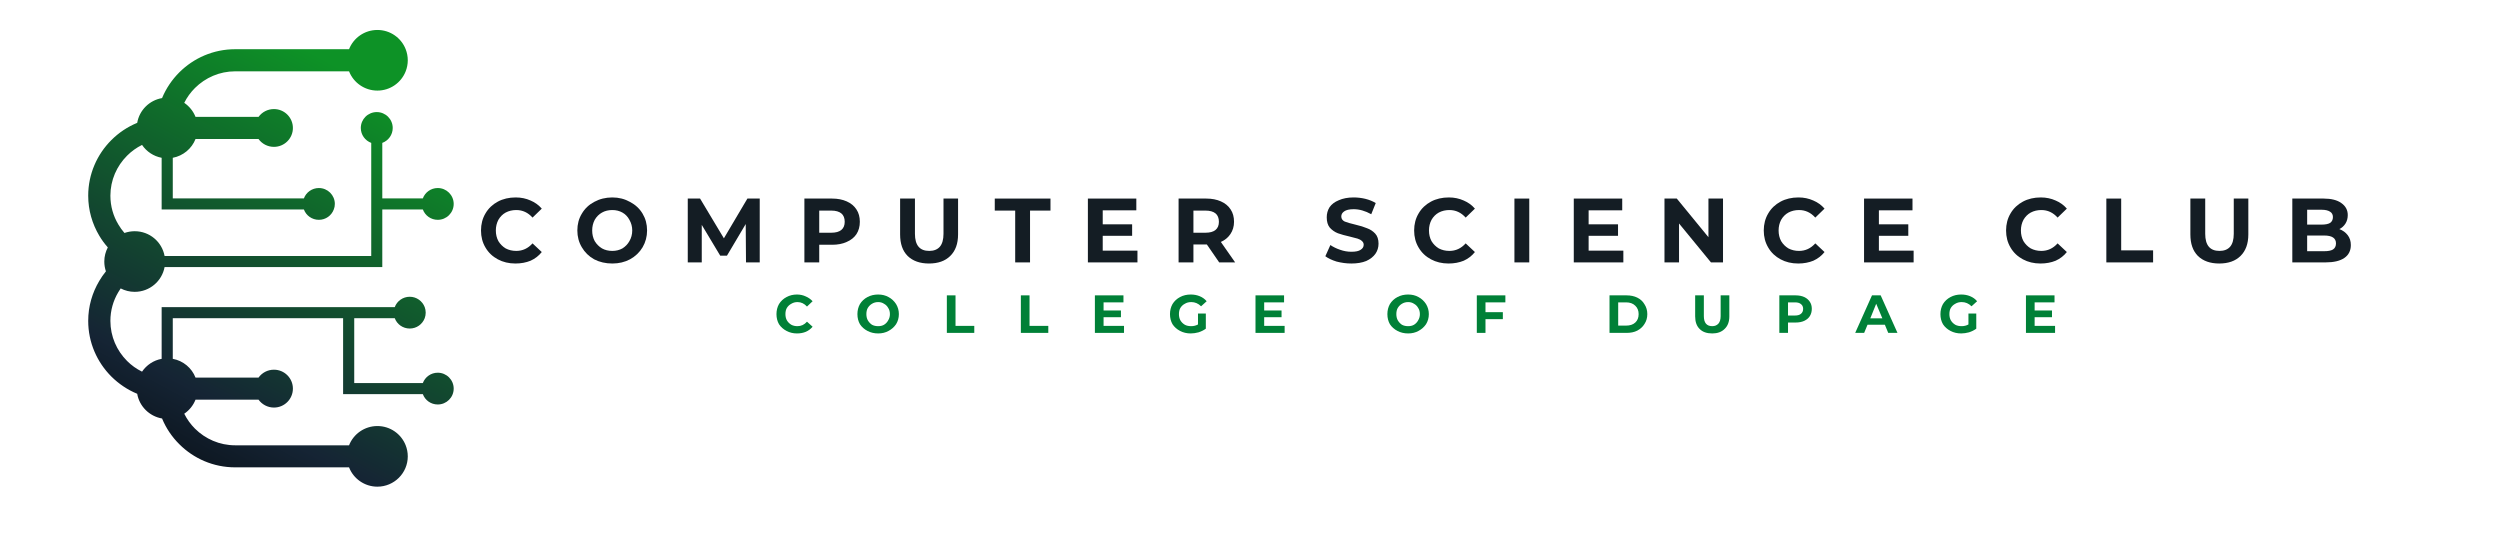 <svg xmlns="http://www.w3.org/2000/svg" xmlns:xlink="http://www.w3.org/1999/xlink" width="186" zoomAndPan="magnify" viewBox="0 0 139.5 30" height="40" preserveAspectRatio="xMidYMid meet" version="1.0"><defs><g/><clipPath id="735b06807c"><path d="M 4.922 1.664 L 25.316 1.664 L 25.316 27.16 L 4.922 27.16 Z M 4.922 1.664 " clip-rule="nonzero"/></clipPath><clipPath id="c244dcc573"><path d="M 19.145 21.684 L 19.145 17.754 L 9.641 17.754 L 9.641 20.023 C 10.223 20.129 10.699 20.531 10.91 21.07 L 14.426 21.07 C 14.617 20.801 14.934 20.629 15.285 20.629 C 15.871 20.629 16.344 21.102 16.344 21.684 C 16.344 22.27 15.871 22.742 15.285 22.742 C 14.934 22.742 14.617 22.566 14.426 22.301 L 10.91 22.301 C 10.785 22.621 10.562 22.895 10.281 23.086 C 10.434 23.395 10.637 23.676 10.879 23.918 C 11.457 24.492 12.25 24.848 13.121 24.848 L 19.477 24.848 C 19.723 24.219 20.34 23.773 21.059 23.773 C 21.777 23.773 22.391 24.219 22.637 24.848 C 22.711 25.039 22.754 25.246 22.754 25.465 C 22.754 26.398 21.992 27.156 21.059 27.156 C 20.34 27.156 19.723 26.711 19.477 26.078 L 13.121 26.078 C 11.906 26.078 10.805 25.586 10.008 24.789 C 9.598 24.383 9.266 23.895 9.043 23.352 C 8.336 23.23 7.777 22.676 7.656 21.973 C 7.113 21.75 6.625 21.418 6.215 21.012 C 5.418 20.215 4.922 19.117 4.922 17.906 C 4.922 17.094 5.148 16.332 5.539 15.676 C 5.648 15.488 5.773 15.309 5.91 15.141 C 5.852 14.969 5.82 14.785 5.82 14.594 C 5.82 14.309 5.891 14.043 6.016 13.805 C 5.836 13.602 5.676 13.383 5.539 13.152 C 5.148 12.496 4.922 11.73 4.922 10.918 C 4.922 9.711 5.418 8.609 6.215 7.816 C 6.625 7.406 7.113 7.078 7.656 6.855 C 7.777 6.148 8.336 5.594 9.043 5.473 C 9.266 4.934 9.598 4.445 10.008 4.035 C 10.805 3.242 11.906 2.746 13.121 2.746 L 19.477 2.746 C 19.723 2.117 20.34 1.672 21.059 1.672 C 21.777 1.672 22.391 2.117 22.637 2.746 C 22.711 2.938 22.754 3.145 22.754 3.363 C 22.754 3.582 22.711 3.789 22.637 3.98 C 22.391 4.609 21.777 5.055 21.059 5.055 C 20.34 5.055 19.723 4.609 19.477 3.98 L 13.121 3.98 C 12.25 3.98 11.457 4.336 10.879 4.91 C 10.637 5.152 10.434 5.43 10.281 5.738 C 10.562 5.93 10.785 6.203 10.91 6.523 L 14.426 6.523 C 14.617 6.258 14.934 6.086 15.285 6.086 C 15.871 6.086 16.344 6.559 16.344 7.141 C 16.344 7.723 15.871 8.195 15.285 8.195 C 14.934 8.195 14.617 8.023 14.426 7.758 L 10.91 7.758 C 10.699 8.293 10.223 8.695 9.641 8.805 L 9.641 11.07 L 16.957 11.07 C 17.082 10.734 17.41 10.492 17.793 10.492 C 18.285 10.492 18.684 10.891 18.684 11.379 C 18.684 11.488 18.664 11.594 18.625 11.688 C 18.5 12.027 18.176 12.266 17.793 12.266 C 17.41 12.266 17.082 12.027 16.957 11.688 L 9.02 11.688 L 9.02 8.805 C 8.566 8.719 8.176 8.457 7.926 8.086 C 7.613 8.242 7.332 8.445 7.09 8.688 C 6.516 9.262 6.16 10.051 6.16 10.918 C 6.16 11.504 6.32 12.055 6.602 12.523 C 6.703 12.695 6.816 12.852 6.945 13 C 7.125 12.938 7.316 12.902 7.516 12.902 C 8.348 12.902 9.039 13.496 9.184 14.285 L 20.715 14.285 L 20.715 7.973 C 20.375 7.848 20.133 7.523 20.133 7.141 C 20.133 6.652 20.531 6.254 21.023 6.254 C 21.516 6.254 21.914 6.652 21.914 7.141 C 21.914 7.523 21.672 7.848 21.332 7.973 L 21.332 11.07 L 23.594 11.07 C 23.719 10.734 24.043 10.492 24.426 10.492 C 24.918 10.492 25.316 10.891 25.316 11.379 C 25.316 11.871 24.918 12.266 24.426 12.266 C 24.043 12.266 23.719 12.027 23.594 11.688 L 21.332 11.688 L 21.332 14.902 L 9.184 14.902 C 9.039 15.688 8.348 16.285 7.516 16.285 C 7.234 16.285 6.969 16.215 6.734 16.094 C 6.688 16.16 6.645 16.23 6.602 16.301 C 6.32 16.773 6.16 17.32 6.16 17.906 C 6.16 18.777 6.516 19.566 7.09 20.141 C 7.332 20.383 7.613 20.586 7.926 20.738 C 8.176 20.371 8.566 20.105 9.02 20.023 L 9.02 17.137 L 22.027 17.137 C 22.152 16.801 22.48 16.559 22.863 16.559 C 23.246 16.559 23.57 16.801 23.699 17.137 C 23.734 17.234 23.754 17.336 23.754 17.445 C 23.754 17.555 23.734 17.66 23.699 17.754 C 23.57 18.094 23.246 18.332 22.863 18.332 C 22.48 18.332 22.152 18.094 22.027 17.754 L 19.766 17.754 L 19.766 21.375 L 23.594 21.375 C 23.719 21.039 24.043 20.797 24.426 20.797 C 24.918 20.797 25.316 21.195 25.316 21.684 C 25.316 22.176 24.918 22.57 24.426 22.57 C 24.043 22.57 23.719 22.332 23.594 21.992 L 19.145 21.992 Z M 19.145 21.684 " clip-rule="evenodd"/></clipPath><linearGradient x1="1088.808" gradientTransform="matrix(0.003, 0, 0, 0.003, 4.922, 1.672)" y1="9361.584" x2="6356.907" gradientUnits="userSpaceOnUse" y2="-347.951" id="dc46b47552"><stop stop-opacity="1" stop-color="rgb(1.144%, 1.97%, 2.85%)" offset="0"/><stop stop-opacity="1" stop-color="rgb(1.254%, 2.159%, 3.123%)" offset="0.004"/><stop stop-opacity="1" stop-color="rgb(1.366%, 2.348%, 3.397%)" offset="0.008"/><stop stop-opacity="1" stop-color="rgb(1.476%, 2.538%, 3.67%)" offset="0.012"/><stop stop-opacity="1" stop-color="rgb(1.585%, 2.727%, 3.944%)" offset="0.016"/><stop stop-opacity="1" stop-color="rgb(1.695%, 2.916%, 4.218%)" offset="0.02"/><stop stop-opacity="1" stop-color="rgb(1.805%, 3.105%, 4.492%)" offset="0.023"/><stop stop-opacity="1" stop-color="rgb(1.915%, 3.293%, 4.765%)" offset="0.027"/><stop stop-opacity="1" stop-color="rgb(2.025%, 3.482%, 5.04%)" offset="0.031"/><stop stop-opacity="1" stop-color="rgb(2.135%, 3.671%, 5.313%)" offset="0.035"/><stop stop-opacity="1" stop-color="rgb(2.245%, 3.86%, 5.586%)" offset="0.039"/><stop stop-opacity="1" stop-color="rgb(2.354%, 4.05%, 5.859%)" offset="0.043"/><stop stop-opacity="1" stop-color="rgb(2.466%, 4.239%, 6.134%)" offset="0.047"/><stop stop-opacity="1" stop-color="rgb(2.576%, 4.428%, 6.407%)" offset="0.051"/><stop stop-opacity="1" stop-color="rgb(2.686%, 4.617%, 6.682%)" offset="0.055"/><stop stop-opacity="1" stop-color="rgb(2.795%, 4.807%, 6.955%)" offset="0.059"/><stop stop-opacity="1" stop-color="rgb(2.905%, 4.996%, 7.23%)" offset="0.062"/><stop stop-opacity="1" stop-color="rgb(3.015%, 5.185%, 7.503%)" offset="0.066"/><stop stop-opacity="1" stop-color="rgb(3.125%, 5.374%, 7.776%)" offset="0.07"/><stop stop-opacity="1" stop-color="rgb(3.235%, 5.563%, 8.049%)" offset="0.074"/><stop stop-opacity="1" stop-color="rgb(3.345%, 5.753%, 8.324%)" offset="0.078"/><stop stop-opacity="1" stop-color="rgb(3.455%, 5.942%, 8.597%)" offset="0.082"/><stop stop-opacity="1" stop-color="rgb(3.566%, 6.131%, 8.871%)" offset="0.086"/><stop stop-opacity="1" stop-color="rgb(3.676%, 6.32%, 9.145%)" offset="0.09"/><stop stop-opacity="1" stop-color="rgb(3.786%, 6.509%, 9.418%)" offset="0.094"/><stop stop-opacity="1" stop-color="rgb(3.896%, 6.699%, 9.691%)" offset="0.098"/><stop stop-opacity="1" stop-color="rgb(4.005%, 6.888%, 9.966%)" offset="0.102"/><stop stop-opacity="1" stop-color="rgb(4.115%, 7.077%, 10.239%)" offset="0.105"/><stop stop-opacity="1" stop-color="rgb(4.225%, 7.266%, 10.513%)" offset="0.109"/><stop stop-opacity="1" stop-color="rgb(4.335%, 7.455%, 10.786%)" offset="0.113"/><stop stop-opacity="1" stop-color="rgb(4.445%, 7.645%, 11.061%)" offset="0.117"/><stop stop-opacity="1" stop-color="rgb(4.555%, 7.834%, 11.334%)" offset="0.121"/><stop stop-opacity="1" stop-color="rgb(4.666%, 8.023%, 11.607%)" offset="0.125"/><stop stop-opacity="1" stop-color="rgb(4.776%, 8.212%, 11.88%)" offset="0.129"/><stop stop-opacity="1" stop-color="rgb(4.886%, 8.401%, 12.155%)" offset="0.133"/><stop stop-opacity="1" stop-color="rgb(4.996%, 8.591%, 12.428%)" offset="0.137"/><stop stop-opacity="1" stop-color="rgb(5.106%, 8.78%, 12.703%)" offset="0.141"/><stop stop-opacity="1" stop-color="rgb(5.215%, 8.969%, 12.976%)" offset="0.145"/><stop stop-opacity="1" stop-color="rgb(5.325%, 9.158%, 13.251%)" offset="0.148"/><stop stop-opacity="1" stop-color="rgb(5.435%, 9.348%, 13.524%)" offset="0.152"/><stop stop-opacity="1" stop-color="rgb(5.545%, 9.537%, 13.797%)" offset="0.156"/><stop stop-opacity="1" stop-color="rgb(5.655%, 9.726%, 14.07%)" offset="0.16"/><stop stop-opacity="1" stop-color="rgb(5.766%, 9.915%, 14.345%)" offset="0.164"/><stop stop-opacity="1" stop-color="rgb(5.876%, 10.104%, 14.618%)" offset="0.168"/><stop stop-opacity="1" stop-color="rgb(5.986%, 10.294%, 14.893%)" offset="0.172"/><stop stop-opacity="1" stop-color="rgb(6.096%, 10.483%, 15.166%)" offset="0.176"/><stop stop-opacity="1" stop-color="rgb(6.206%, 10.672%, 15.44%)" offset="0.18"/><stop stop-opacity="1" stop-color="rgb(6.316%, 10.861%, 15.714%)" offset="0.184"/><stop stop-opacity="1" stop-color="rgb(6.425%, 11.05%, 15.987%)" offset="0.188"/><stop stop-opacity="1" stop-color="rgb(6.535%, 11.24%, 16.26%)" offset="0.191"/><stop stop-opacity="1" stop-color="rgb(6.645%, 11.429%, 16.534%)" offset="0.195"/><stop stop-opacity="1" stop-color="rgb(6.755%, 11.618%, 16.808%)" offset="0.199"/><stop stop-opacity="1" stop-color="rgb(6.866%, 11.807%, 17.082%)" offset="0.203"/><stop stop-opacity="1" stop-color="rgb(6.976%, 11.995%, 17.355%)" offset="0.207"/><stop stop-opacity="1" stop-color="rgb(7.086%, 12.184%, 17.63%)" offset="0.211"/><stop stop-opacity="1" stop-color="rgb(7.196%, 12.373%, 17.903%)" offset="0.215"/><stop stop-opacity="1" stop-color="rgb(7.306%, 12.563%, 18.176%)" offset="0.219"/><stop stop-opacity="1" stop-color="rgb(7.416%, 12.752%, 18.449%)" offset="0.223"/><stop stop-opacity="1" stop-color="rgb(7.526%, 12.941%, 18.724%)" offset="0.227"/><stop stop-opacity="1" stop-color="rgb(7.635%, 13.13%, 18.997%)" offset="0.23"/><stop stop-opacity="1" stop-color="rgb(7.745%, 13.319%, 19.272%)" offset="0.234"/><stop stop-opacity="1" stop-color="rgb(7.855%, 13.509%, 19.545%)" offset="0.238"/><stop stop-opacity="1" stop-color="rgb(7.967%, 13.698%, 19.82%)" offset="0.242"/><stop stop-opacity="1" stop-color="rgb(8.076%, 13.887%, 20.093%)" offset="0.246"/><stop stop-opacity="1" stop-color="rgb(8.186%, 14.076%, 20.366%)" offset="0.25"/><stop stop-opacity="1" stop-color="rgb(8.173%, 14.354%, 20.348%)" offset="0.254"/><stop stop-opacity="1" stop-color="rgb(8.16%, 14.633%, 20.331%)" offset="0.258"/><stop stop-opacity="1" stop-color="rgb(8.141%, 14.917%, 20.294%)" offset="0.262"/><stop stop-opacity="1" stop-color="rgb(8.121%, 15.202%, 20.259%)" offset="0.266"/><stop stop-opacity="1" stop-color="rgb(8.099%, 15.486%, 20.222%)" offset="0.27"/><stop stop-opacity="1" stop-color="rgb(8.08%, 15.77%, 20.186%)" offset="0.273"/><stop stop-opacity="1" stop-color="rgb(8.058%, 16.054%, 20.149%)" offset="0.277"/><stop stop-opacity="1" stop-color="rgb(8.038%, 16.339%, 20.114%)" offset="0.281"/><stop stop-opacity="1" stop-color="rgb(8.017%, 16.623%, 20.078%)" offset="0.285"/><stop stop-opacity="1" stop-color="rgb(7.997%, 16.907%, 20.042%)" offset="0.289"/><stop stop-opacity="1" stop-color="rgb(7.977%, 17.191%, 20.006%)" offset="0.293"/><stop stop-opacity="1" stop-color="rgb(7.957%, 17.476%, 19.969%)" offset="0.297"/><stop stop-opacity="1" stop-color="rgb(7.936%, 17.76%, 19.933%)" offset="0.301"/><stop stop-opacity="1" stop-color="rgb(7.916%, 18.044%, 19.897%)" offset="0.305"/><stop stop-opacity="1" stop-color="rgb(7.895%, 18.327%, 19.861%)" offset="0.309"/><stop stop-opacity="1" stop-color="rgb(7.875%, 18.613%, 19.824%)" offset="0.312"/><stop stop-opacity="1" stop-color="rgb(7.854%, 18.896%, 19.788%)" offset="0.316"/><stop stop-opacity="1" stop-color="rgb(7.834%, 19.18%, 19.753%)" offset="0.32"/><stop stop-opacity="1" stop-color="rgb(7.814%, 19.464%, 19.716%)" offset="0.324"/><stop stop-opacity="1" stop-color="rgb(7.794%, 19.749%, 19.679%)" offset="0.328"/><stop stop-opacity="1" stop-color="rgb(7.773%, 20.033%, 19.643%)" offset="0.332"/><stop stop-opacity="1" stop-color="rgb(7.753%, 20.317%, 19.608%)" offset="0.336"/><stop stop-opacity="1" stop-color="rgb(7.732%, 20.601%, 19.571%)" offset="0.34"/><stop stop-opacity="1" stop-color="rgb(7.712%, 20.886%, 19.536%)" offset="0.344"/><stop stop-opacity="1" stop-color="rgb(7.692%, 21.17%, 19.499%)" offset="0.348"/><stop stop-opacity="1" stop-color="rgb(7.672%, 21.454%, 19.463%)" offset="0.352"/><stop stop-opacity="1" stop-color="rgb(7.651%, 21.738%, 19.426%)" offset="0.355"/><stop stop-opacity="1" stop-color="rgb(7.631%, 22.023%, 19.391%)" offset="0.359"/><stop stop-opacity="1" stop-color="rgb(7.61%, 22.307%, 19.354%)" offset="0.363"/><stop stop-opacity="1" stop-color="rgb(7.59%, 22.591%, 19.318%)" offset="0.367"/><stop stop-opacity="1" stop-color="rgb(7.568%, 22.874%, 19.281%)" offset="0.371"/><stop stop-opacity="1" stop-color="rgb(7.549%, 23.16%, 19.246%)" offset="0.375"/><stop stop-opacity="1" stop-color="rgb(7.529%, 23.444%, 19.209%)" offset="0.379"/><stop stop-opacity="1" stop-color="rgb(7.509%, 23.727%, 19.173%)" offset="0.383"/><stop stop-opacity="1" stop-color="rgb(7.487%, 24.011%, 19.136%)" offset="0.387"/><stop stop-opacity="1" stop-color="rgb(7.468%, 24.297%, 19.101%)" offset="0.391"/><stop stop-opacity="1" stop-color="rgb(7.446%, 24.58%, 19.064%)" offset="0.395"/><stop stop-opacity="1" stop-color="rgb(7.426%, 24.864%, 19.029%)" offset="0.398"/><stop stop-opacity="1" stop-color="rgb(7.405%, 25.148%, 18.993%)" offset="0.402"/><stop stop-opacity="1" stop-color="rgb(7.385%, 25.433%, 18.956%)" offset="0.406"/><stop stop-opacity="1" stop-color="rgb(7.365%, 25.717%, 18.919%)" offset="0.41"/><stop stop-opacity="1" stop-color="rgb(7.346%, 26.001%, 18.884%)" offset="0.414"/><stop stop-opacity="1" stop-color="rgb(7.324%, 26.285%, 18.848%)" offset="0.418"/><stop stop-opacity="1" stop-color="rgb(7.304%, 26.57%, 18.811%)" offset="0.422"/><stop stop-opacity="1" stop-color="rgb(7.283%, 26.854%, 18.774%)" offset="0.426"/><stop stop-opacity="1" stop-color="rgb(7.263%, 27.138%, 18.739%)" offset="0.43"/><stop stop-opacity="1" stop-color="rgb(7.243%, 27.422%, 18.703%)" offset="0.434"/><stop stop-opacity="1" stop-color="rgb(7.224%, 27.707%, 18.668%)" offset="0.438"/><stop stop-opacity="1" stop-color="rgb(7.202%, 27.991%, 18.631%)" offset="0.441"/><stop stop-opacity="1" stop-color="rgb(7.182%, 28.275%, 18.594%)" offset="0.445"/><stop stop-opacity="1" stop-color="rgb(7.161%, 28.558%, 18.558%)" offset="0.449"/><stop stop-opacity="1" stop-color="rgb(7.141%, 28.844%, 18.523%)" offset="0.453"/><stop stop-opacity="1" stop-color="rgb(7.12%, 29.128%, 18.486%)" offset="0.457"/><stop stop-opacity="1" stop-color="rgb(7.1%, 29.411%, 18.449%)" offset="0.461"/><stop stop-opacity="1" stop-color="rgb(7.08%, 29.695%, 18.413%)" offset="0.465"/><stop stop-opacity="1" stop-color="rgb(7.06%, 29.98%, 18.378%)" offset="0.469"/><stop stop-opacity="1" stop-color="rgb(7.039%, 30.264%, 18.341%)" offset="0.473"/><stop stop-opacity="1" stop-color="rgb(7.019%, 30.548%, 18.304%)" offset="0.477"/><stop stop-opacity="1" stop-color="rgb(6.998%, 30.832%, 18.268%)" offset="0.48"/><stop stop-opacity="1" stop-color="rgb(6.978%, 31.117%, 18.233%)" offset="0.484"/><stop stop-opacity="1" stop-color="rgb(6.956%, 31.401%, 18.196%)" offset="0.488"/><stop stop-opacity="1" stop-color="rgb(6.937%, 31.685%, 18.161%)" offset="0.492"/><stop stop-opacity="1" stop-color="rgb(6.917%, 31.969%, 18.124%)" offset="0.496"/><stop stop-opacity="1" stop-color="rgb(6.897%, 32.254%, 18.088%)" offset="0.5"/><stop stop-opacity="1" stop-color="rgb(6.876%, 32.538%, 18.051%)" offset="0.504"/><stop stop-opacity="1" stop-color="rgb(6.856%, 32.822%, 18.016%)" offset="0.508"/><stop stop-opacity="1" stop-color="rgb(6.834%, 33.105%, 17.979%)" offset="0.512"/><stop stop-opacity="1" stop-color="rgb(6.815%, 33.391%, 17.943%)" offset="0.516"/><stop stop-opacity="1" stop-color="rgb(6.795%, 33.675%, 17.906%)" offset="0.52"/><stop stop-opacity="1" stop-color="rgb(6.775%, 33.958%, 17.871%)" offset="0.523"/><stop stop-opacity="1" stop-color="rgb(6.754%, 34.242%, 17.834%)" offset="0.527"/><stop stop-opacity="1" stop-color="rgb(6.734%, 34.528%, 17.798%)" offset="0.531"/><stop stop-opacity="1" stop-color="rgb(6.712%, 34.811%, 17.761%)" offset="0.535"/><stop stop-opacity="1" stop-color="rgb(6.693%, 35.095%, 17.726%)" offset="0.539"/><stop stop-opacity="1" stop-color="rgb(6.671%, 35.379%, 17.69%)" offset="0.543"/><stop stop-opacity="1" stop-color="rgb(6.651%, 35.664%, 17.654%)" offset="0.547"/><stop stop-opacity="1" stop-color="rgb(6.631%, 35.948%, 17.618%)" offset="0.551"/><stop stop-opacity="1" stop-color="rgb(6.612%, 36.232%, 17.581%)" offset="0.555"/><stop stop-opacity="1" stop-color="rgb(6.59%, 36.516%, 17.545%)" offset="0.559"/><stop stop-opacity="1" stop-color="rgb(6.57%, 36.8%, 17.509%)" offset="0.562"/><stop stop-opacity="1" stop-color="rgb(6.549%, 37.083%, 17.473%)" offset="0.566"/><stop stop-opacity="1" stop-color="rgb(6.529%, 37.369%, 17.436%)" offset="0.57"/><stop stop-opacity="1" stop-color="rgb(6.508%, 37.653%, 17.4%)" offset="0.574"/><stop stop-opacity="1" stop-color="rgb(6.488%, 37.936%, 17.365%)" offset="0.578"/><stop stop-opacity="1" stop-color="rgb(6.468%, 38.22%, 17.328%)" offset="0.582"/><stop stop-opacity="1" stop-color="rgb(6.448%, 38.506%, 17.291%)" offset="0.586"/><stop stop-opacity="1" stop-color="rgb(6.427%, 38.789%, 17.255%)" offset="0.59"/><stop stop-opacity="1" stop-color="rgb(6.407%, 39.073%, 17.22%)" offset="0.594"/><stop stop-opacity="1" stop-color="rgb(6.386%, 39.357%, 17.183%)" offset="0.598"/><stop stop-opacity="1" stop-color="rgb(6.366%, 39.642%, 17.148%)" offset="0.602"/><stop stop-opacity="1" stop-color="rgb(6.345%, 39.926%, 17.111%)" offset="0.605"/><stop stop-opacity="1" stop-color="rgb(6.325%, 40.21%, 17.075%)" offset="0.609"/><stop stop-opacity="1" stop-color="rgb(6.305%, 40.494%, 17.038%)" offset="0.613"/><stop stop-opacity="1" stop-color="rgb(6.285%, 40.779%, 17.003%)" offset="0.617"/><stop stop-opacity="1" stop-color="rgb(6.264%, 41.063%, 16.966%)" offset="0.621"/><stop stop-opacity="1" stop-color="rgb(6.244%, 41.347%, 16.93%)" offset="0.625"/><stop stop-opacity="1" stop-color="rgb(6.223%, 41.631%, 16.893%)" offset="0.629"/><stop stop-opacity="1" stop-color="rgb(6.203%, 41.916%, 16.858%)" offset="0.633"/><stop stop-opacity="1" stop-color="rgb(6.183%, 42.2%, 16.821%)" offset="0.637"/><stop stop-opacity="1" stop-color="rgb(6.163%, 42.484%, 16.785%)" offset="0.641"/><stop stop-opacity="1" stop-color="rgb(6.142%, 42.767%, 16.748%)" offset="0.645"/><stop stop-opacity="1" stop-color="rgb(6.122%, 43.053%, 16.713%)" offset="0.648"/><stop stop-opacity="1" stop-color="rgb(6.1%, 43.336%, 16.676%)" offset="0.652"/><stop stop-opacity="1" stop-color="rgb(6.081%, 43.62%, 16.641%)" offset="0.656"/><stop stop-opacity="1" stop-color="rgb(6.059%, 43.904%, 16.605%)" offset="0.66"/><stop stop-opacity="1" stop-color="rgb(6.039%, 44.189%, 16.568%)" offset="0.664"/><stop stop-opacity="1" stop-color="rgb(6.02%, 44.473%, 16.531%)" offset="0.668"/><stop stop-opacity="1" stop-color="rgb(6%, 44.757%, 16.496%)" offset="0.672"/><stop stop-opacity="1" stop-color="rgb(5.978%, 45.041%, 16.46%)" offset="0.676"/><stop stop-opacity="1" stop-color="rgb(5.959%, 45.326%, 16.423%)" offset="0.68"/><stop stop-opacity="1" stop-color="rgb(5.937%, 45.61%, 16.386%)" offset="0.684"/><stop stop-opacity="1" stop-color="rgb(5.917%, 45.894%, 16.351%)" offset="0.688"/><stop stop-opacity="1" stop-color="rgb(5.896%, 46.178%, 16.315%)" offset="0.691"/><stop stop-opacity="1" stop-color="rgb(5.876%, 46.463%, 16.28%)" offset="0.695"/><stop stop-opacity="1" stop-color="rgb(5.856%, 46.747%, 16.243%)" offset="0.699"/><stop stop-opacity="1" stop-color="rgb(5.836%, 47.031%, 16.206%)" offset="0.703"/><stop stop-opacity="1" stop-color="rgb(5.815%, 47.314%, 16.17%)" offset="0.707"/><stop stop-opacity="1" stop-color="rgb(5.795%, 47.6%, 16.135%)" offset="0.711"/><stop stop-opacity="1" stop-color="rgb(5.774%, 47.884%, 16.098%)" offset="0.715"/><stop stop-opacity="1" stop-color="rgb(5.754%, 48.167%, 16.061%)" offset="0.719"/><stop stop-opacity="1" stop-color="rgb(5.734%, 48.451%, 16.025%)" offset="0.723"/><stop stop-opacity="1" stop-color="rgb(5.714%, 48.737%, 15.99%)" offset="0.727"/><stop stop-opacity="1" stop-color="rgb(5.693%, 49.02%, 15.953%)" offset="0.73"/><stop stop-opacity="1" stop-color="rgb(5.673%, 49.304%, 15.916%)" offset="0.734"/><stop stop-opacity="1" stop-color="rgb(5.652%, 49.588%, 15.88%)" offset="0.738"/><stop stop-opacity="1" stop-color="rgb(5.632%, 49.873%, 15.845%)" offset="0.742"/><stop stop-opacity="1" stop-color="rgb(5.611%, 50.157%, 15.808%)" offset="0.746"/><stop stop-opacity="1" stop-color="rgb(5.591%, 50.441%, 15.773%)" offset="0.75"/><stop stop-opacity="1" stop-color="rgb(5.571%, 50.725%, 15.736%)" offset="0.754"/><stop stop-opacity="1" stop-color="rgb(5.551%, 51.01%, 15.7%)" offset="0.758"/><stop stop-opacity="1" stop-color="rgb(5.53%, 51.294%, 15.663%)" offset="0.762"/><stop stop-opacity="1" stop-color="rgb(5.51%, 51.578%, 15.628%)" offset="0.766"/><stop stop-opacity="1" stop-color="rgb(5.489%, 51.862%, 15.591%)" offset="0.77"/><stop stop-opacity="1" stop-color="rgb(5.469%, 52.147%, 15.555%)" offset="0.773"/><stop stop-opacity="1" stop-color="rgb(5.447%, 52.431%, 15.518%)" offset="0.777"/><stop stop-opacity="1" stop-color="rgb(5.428%, 52.715%, 15.483%)" offset="0.781"/><stop stop-opacity="1" stop-color="rgb(5.408%, 52.998%, 15.446%)" offset="0.785"/><stop stop-opacity="1" stop-color="rgb(5.388%, 53.284%, 15.41%)" offset="0.789"/><stop stop-opacity="1" stop-color="rgb(5.367%, 53.568%, 15.373%)" offset="0.793"/><stop stop-opacity="1" stop-color="rgb(5.347%, 53.851%, 15.338%)" offset="0.797"/><stop stop-opacity="1" stop-color="rgb(5.325%, 54.135%, 15.302%)" offset="0.801"/><stop stop-opacity="1" stop-color="rgb(5.305%, 54.42%, 15.266%)" offset="0.805"/><stop stop-opacity="1" stop-color="rgb(5.286%, 54.704%, 15.23%)" offset="0.809"/><stop stop-opacity="1" stop-color="rgb(5.266%, 54.988%, 15.193%)" offset="0.812"/><stop stop-opacity="1" stop-color="rgb(5.244%, 55.272%, 15.157%)" offset="0.816"/><stop stop-opacity="1" stop-color="rgb(5.225%, 55.557%, 15.121%)" offset="0.82"/><stop stop-opacity="1" stop-color="rgb(5.203%, 55.841%, 15.085%)" offset="0.824"/><stop stop-opacity="1" stop-color="rgb(5.183%, 56.125%, 15.048%)" offset="0.828"/><stop stop-opacity="1" stop-color="rgb(5.162%, 56.409%, 15.012%)" offset="0.832"/><stop stop-opacity="1" stop-color="rgb(5.142%, 56.694%, 14.977%)" offset="0.836"/><stop stop-opacity="1" stop-color="rgb(5.122%, 56.978%, 14.94%)" offset="0.84"/><stop stop-opacity="1" stop-color="rgb(5.103%, 57.262%, 14.903%)" offset="0.844"/><stop stop-opacity="1" stop-color="rgb(5.101%, 57.28%, 14.9%)" offset="0.875"/><stop stop-opacity="1" stop-color="rgb(5.099%, 57.3%, 14.899%)" offset="1"/></linearGradient></defs><g clip-path="url(#735b06807c)"><g clip-path="url(#c244dcc573)"><path fill="url(#dc46b47552)" d="M 4.922 1.672 L 4.922 27.156 L 25.316 27.156 L 25.316 1.672 Z M 4.922 1.672 " fill-rule="nonzero"/></g></g><g fill="#141d24" fill-opacity="1"><g transform="translate(26.637, 14.642)"><g><path d="M 2.125 0.062 C 1.758 0.062 1.43 -0.016 1.141 -0.172 C 0.848 -0.328 0.617 -0.547 0.453 -0.828 C 0.285 -1.109 0.203 -1.426 0.203 -1.781 C 0.203 -2.133 0.285 -2.453 0.453 -2.734 C 0.617 -3.016 0.848 -3.234 1.141 -3.391 C 1.43 -3.547 1.766 -3.625 2.141 -3.625 C 2.441 -3.625 2.719 -3.566 2.969 -3.453 C 3.219 -3.348 3.426 -3.195 3.594 -3 L 3.078 -2.5 C 2.828 -2.781 2.523 -2.922 2.172 -2.922 C 1.953 -2.922 1.754 -2.875 1.578 -2.781 C 1.41 -2.688 1.273 -2.551 1.172 -2.375 C 1.078 -2.195 1.031 -2 1.031 -1.781 C 1.031 -1.562 1.078 -1.363 1.172 -1.188 C 1.273 -1.02 1.41 -0.883 1.578 -0.781 C 1.754 -0.688 1.953 -0.641 2.172 -0.641 C 2.523 -0.641 2.828 -0.781 3.078 -1.062 L 3.594 -0.578 C 3.426 -0.367 3.219 -0.207 2.969 -0.094 C 2.719 0.008 2.438 0.062 2.125 0.062 Z M 2.125 0.062 "/></g></g></g><g fill="#141d24" fill-opacity="1"><g transform="translate(32.013, 14.642)"><g><path d="M 2.156 0.062 C 1.781 0.062 1.441 -0.016 1.141 -0.172 C 0.848 -0.336 0.617 -0.562 0.453 -0.844 C 0.285 -1.125 0.203 -1.438 0.203 -1.781 C 0.203 -2.133 0.285 -2.445 0.453 -2.719 C 0.617 -3 0.848 -3.219 1.141 -3.375 C 1.441 -3.539 1.781 -3.625 2.156 -3.625 C 2.52 -3.625 2.848 -3.539 3.141 -3.375 C 3.441 -3.219 3.676 -3 3.844 -2.719 C 4.008 -2.445 4.094 -2.133 4.094 -1.781 C 4.094 -1.438 4.008 -1.125 3.844 -0.844 C 3.676 -0.562 3.441 -0.336 3.141 -0.172 C 2.848 -0.016 2.52 0.062 2.156 0.062 Z M 2.156 -0.641 C 2.363 -0.641 2.551 -0.688 2.719 -0.781 C 2.883 -0.883 3.016 -1.02 3.109 -1.188 C 3.211 -1.363 3.266 -1.562 3.266 -1.781 C 3.266 -2 3.211 -2.195 3.109 -2.375 C 3.016 -2.551 2.883 -2.688 2.719 -2.781 C 2.551 -2.875 2.363 -2.922 2.156 -2.922 C 1.938 -2.922 1.742 -2.875 1.578 -2.781 C 1.41 -2.688 1.273 -2.551 1.172 -2.375 C 1.078 -2.195 1.031 -2 1.031 -1.781 C 1.031 -1.562 1.078 -1.363 1.172 -1.188 C 1.273 -1.02 1.41 -0.883 1.578 -0.781 C 1.742 -0.688 1.938 -0.641 2.156 -0.641 Z M 2.156 -0.641 "/></g></g></g><g fill="#141d24" fill-opacity="1"><g transform="translate(37.955, 14.642)"><g><path d="M 3.672 0 L 3.656 -2.141 L 2.609 -0.375 L 2.234 -0.375 L 1.203 -2.094 L 1.203 0 L 0.422 0 L 0.422 -3.562 L 1.109 -3.562 L 2.438 -1.344 L 3.75 -3.562 L 4.438 -3.562 L 4.438 0 Z M 3.672 0 "/></g></g></g><g fill="#141d24" fill-opacity="1"><g transform="translate(44.463, 14.642)"><g><path d="M 1.969 -3.562 C 2.281 -3.562 2.551 -3.508 2.781 -3.406 C 3.02 -3.301 3.203 -3.148 3.328 -2.953 C 3.453 -2.766 3.516 -2.535 3.516 -2.266 C 3.516 -2.004 3.453 -1.773 3.328 -1.578 C 3.203 -1.391 3.02 -1.242 2.781 -1.141 C 2.551 -1.035 2.281 -0.984 1.969 -0.984 L 1.25 -0.984 L 1.25 0 L 0.422 0 L 0.422 -3.562 Z M 1.922 -1.656 C 2.172 -1.656 2.359 -1.707 2.484 -1.812 C 2.609 -1.914 2.672 -2.066 2.672 -2.266 C 2.672 -2.473 2.609 -2.629 2.484 -2.734 C 2.359 -2.836 2.172 -2.891 1.922 -2.891 L 1.25 -2.891 L 1.25 -1.656 Z M 1.922 -1.656 "/></g></g></g><g fill="#141d24" fill-opacity="1"><g transform="translate(49.835, 14.642)"><g><path d="M 2 0.062 C 1.5 0.062 1.102 -0.078 0.812 -0.359 C 0.531 -0.641 0.391 -1.039 0.391 -1.562 L 0.391 -3.562 L 1.219 -3.562 L 1.219 -1.594 C 1.219 -0.957 1.484 -0.641 2.016 -0.641 C 2.273 -0.641 2.473 -0.719 2.609 -0.875 C 2.742 -1.031 2.812 -1.27 2.812 -1.594 L 2.812 -3.562 L 3.625 -3.562 L 3.625 -1.562 C 3.625 -1.039 3.477 -0.641 3.188 -0.359 C 2.906 -0.078 2.508 0.062 2 0.062 Z M 2 0.062 "/></g></g></g><g fill="#141d24" fill-opacity="1"><g transform="translate(55.492, 14.642)"><g><path d="M 1.156 -2.891 L 0.016 -2.891 L 0.016 -3.562 L 3.125 -3.562 L 3.125 -2.891 L 1.984 -2.891 L 1.984 0 L 1.156 0 Z M 1.156 -2.891 "/></g></g></g><g fill="#141d24" fill-opacity="1"><g transform="translate(60.282, 14.642)"><g><path d="M 3.188 -0.656 L 3.188 0 L 0.422 0 L 0.422 -3.562 L 3.125 -3.562 L 3.125 -2.906 L 1.25 -2.906 L 1.25 -2.125 L 2.891 -2.125 L 2.891 -1.484 L 1.25 -1.484 L 1.25 -0.656 Z M 3.188 -0.656 "/></g></g></g><g fill="#141d24" fill-opacity="1"><g transform="translate(65.343, 14.642)"><g><path d="M 2.688 0 L 2 -1 L 1.25 -1 L 1.25 0 L 0.422 0 L 0.422 -3.562 L 1.969 -3.562 C 2.281 -3.562 2.551 -3.508 2.781 -3.406 C 3.02 -3.301 3.203 -3.148 3.328 -2.953 C 3.453 -2.766 3.516 -2.535 3.516 -2.266 C 3.516 -2.004 3.445 -1.773 3.312 -1.578 C 3.188 -1.391 3.008 -1.242 2.781 -1.141 L 3.578 0 Z M 2.672 -2.266 C 2.672 -2.473 2.609 -2.629 2.484 -2.734 C 2.359 -2.836 2.172 -2.891 1.922 -2.891 L 1.25 -2.891 L 1.25 -1.656 L 1.922 -1.656 C 2.172 -1.656 2.359 -1.707 2.484 -1.812 C 2.609 -1.914 2.672 -2.066 2.672 -2.266 Z M 2.672 -2.266 "/></g></g></g><g fill="#141d24" fill-opacity="1"><g transform="translate(70.73, 14.642)"><g/></g></g><g fill="#141d24" fill-opacity="1"><g transform="translate(73.813, 14.642)"><g><path d="M 1.594 0.062 C 1.312 0.062 1.035 0.023 0.766 -0.047 C 0.504 -0.129 0.297 -0.227 0.141 -0.344 L 0.422 -0.969 C 0.578 -0.863 0.758 -0.773 0.969 -0.703 C 1.176 -0.629 1.383 -0.594 1.594 -0.594 C 1.832 -0.594 2.004 -0.629 2.109 -0.703 C 2.223 -0.773 2.281 -0.867 2.281 -0.984 C 2.281 -1.066 2.25 -1.133 2.188 -1.188 C 2.125 -1.25 2.039 -1.297 1.938 -1.328 C 1.832 -1.359 1.691 -1.395 1.516 -1.438 C 1.242 -1.5 1.02 -1.562 0.844 -1.625 C 0.664 -1.695 0.516 -1.801 0.391 -1.938 C 0.273 -2.082 0.219 -2.273 0.219 -2.516 C 0.219 -2.723 0.27 -2.91 0.375 -3.078 C 0.488 -3.242 0.66 -3.375 0.891 -3.469 C 1.117 -3.57 1.395 -3.625 1.719 -3.625 C 1.945 -3.625 2.164 -3.598 2.375 -3.547 C 2.594 -3.492 2.785 -3.414 2.953 -3.312 L 2.703 -2.688 C 2.367 -2.875 2.039 -2.969 1.719 -2.969 C 1.477 -2.969 1.301 -2.926 1.188 -2.844 C 1.082 -2.77 1.031 -2.676 1.031 -2.562 C 1.031 -2.438 1.094 -2.344 1.219 -2.281 C 1.352 -2.227 1.551 -2.172 1.812 -2.109 C 2.082 -2.047 2.301 -1.977 2.469 -1.906 C 2.645 -1.844 2.797 -1.742 2.922 -1.609 C 3.047 -1.473 3.109 -1.285 3.109 -1.047 C 3.109 -0.836 3.051 -0.648 2.938 -0.484 C 2.82 -0.316 2.648 -0.18 2.422 -0.078 C 2.191 0.016 1.914 0.062 1.594 0.062 Z M 1.594 0.062 "/></g></g></g><g fill="#141d24" fill-opacity="1"><g transform="translate(78.706, 14.642)"><g><path d="M 2.125 0.062 C 1.758 0.062 1.43 -0.016 1.141 -0.172 C 0.848 -0.328 0.617 -0.547 0.453 -0.828 C 0.285 -1.109 0.203 -1.426 0.203 -1.781 C 0.203 -2.133 0.285 -2.453 0.453 -2.734 C 0.617 -3.016 0.848 -3.234 1.141 -3.391 C 1.43 -3.547 1.766 -3.625 2.141 -3.625 C 2.441 -3.625 2.719 -3.566 2.969 -3.453 C 3.219 -3.348 3.426 -3.195 3.594 -3 L 3.078 -2.5 C 2.828 -2.781 2.523 -2.922 2.172 -2.922 C 1.953 -2.922 1.754 -2.875 1.578 -2.781 C 1.41 -2.688 1.273 -2.551 1.172 -2.375 C 1.078 -2.195 1.031 -2 1.031 -1.781 C 1.031 -1.562 1.078 -1.363 1.172 -1.188 C 1.273 -1.02 1.41 -0.883 1.578 -0.781 C 1.754 -0.688 1.953 -0.641 2.172 -0.641 C 2.523 -0.641 2.828 -0.781 3.078 -1.062 L 3.594 -0.578 C 3.426 -0.367 3.219 -0.207 2.969 -0.094 C 2.719 0.008 2.438 0.062 2.125 0.062 Z M 2.125 0.062 "/></g></g></g><g fill="#141d24" fill-opacity="1"><g transform="translate(84.083, 14.642)"><g><path d="M 0.422 -3.562 L 1.25 -3.562 L 1.25 0 L 0.422 0 Z M 0.422 -3.562 "/></g></g></g><g fill="#141d24" fill-opacity="1"><g transform="translate(87.395, 14.642)"><g><path d="M 3.188 -0.656 L 3.188 0 L 0.422 0 L 0.422 -3.562 L 3.125 -3.562 L 3.125 -2.906 L 1.25 -2.906 L 1.25 -2.125 L 2.891 -2.125 L 2.891 -1.484 L 1.25 -1.484 L 1.25 -0.656 Z M 3.188 -0.656 "/></g></g></g><g fill="#141d24" fill-opacity="1"><g transform="translate(92.456, 14.642)"><g><path d="M 3.688 -3.562 L 3.688 0 L 3.016 0 L 1.234 -2.172 L 1.234 0 L 0.422 0 L 0.422 -3.562 L 1.109 -3.562 L 2.875 -1.406 L 2.875 -3.562 Z M 3.688 -3.562 "/></g></g></g><g fill="#141d24" fill-opacity="1"><g transform="translate(98.215, 14.642)"><g><path d="M 2.125 0.062 C 1.758 0.062 1.43 -0.016 1.141 -0.172 C 0.848 -0.328 0.617 -0.547 0.453 -0.828 C 0.285 -1.109 0.203 -1.426 0.203 -1.781 C 0.203 -2.133 0.285 -2.453 0.453 -2.734 C 0.617 -3.016 0.848 -3.234 1.141 -3.391 C 1.43 -3.547 1.766 -3.625 2.141 -3.625 C 2.441 -3.625 2.719 -3.566 2.969 -3.453 C 3.219 -3.348 3.426 -3.195 3.594 -3 L 3.078 -2.5 C 2.828 -2.781 2.523 -2.922 2.172 -2.922 C 1.953 -2.922 1.754 -2.875 1.578 -2.781 C 1.41 -2.688 1.273 -2.551 1.172 -2.375 C 1.078 -2.195 1.031 -2 1.031 -1.781 C 1.031 -1.562 1.078 -1.363 1.172 -1.188 C 1.273 -1.02 1.41 -0.883 1.578 -0.781 C 1.754 -0.688 1.953 -0.641 2.172 -0.641 C 2.523 -0.641 2.828 -0.781 3.078 -1.062 L 3.594 -0.578 C 3.426 -0.367 3.219 -0.207 2.969 -0.094 C 2.719 0.008 2.438 0.062 2.125 0.062 Z M 2.125 0.062 "/></g></g></g><g fill="#141d24" fill-opacity="1"><g transform="translate(103.592, 14.642)"><g><path d="M 3.188 -0.656 L 3.188 0 L 0.422 0 L 0.422 -3.562 L 3.125 -3.562 L 3.125 -2.906 L 1.25 -2.906 L 1.25 -2.125 L 2.891 -2.125 L 2.891 -1.484 L 1.25 -1.484 L 1.25 -0.656 Z M 3.188 -0.656 "/></g></g></g><g fill="#141d24" fill-opacity="1"><g transform="translate(108.652, 14.642)"><g/></g></g><g fill="#141d24" fill-opacity="1"><g transform="translate(111.736, 14.642)"><g><path d="M 2.125 0.062 C 1.758 0.062 1.43 -0.016 1.141 -0.172 C 0.848 -0.328 0.617 -0.547 0.453 -0.828 C 0.285 -1.109 0.203 -1.426 0.203 -1.781 C 0.203 -2.133 0.285 -2.453 0.453 -2.734 C 0.617 -3.016 0.848 -3.234 1.141 -3.391 C 1.43 -3.547 1.766 -3.625 2.141 -3.625 C 2.441 -3.625 2.719 -3.566 2.969 -3.453 C 3.219 -3.348 3.426 -3.195 3.594 -3 L 3.078 -2.5 C 2.828 -2.781 2.523 -2.922 2.172 -2.922 C 1.953 -2.922 1.754 -2.875 1.578 -2.781 C 1.41 -2.688 1.273 -2.551 1.172 -2.375 C 1.078 -2.195 1.031 -2 1.031 -1.781 C 1.031 -1.562 1.078 -1.363 1.172 -1.188 C 1.273 -1.02 1.41 -0.883 1.578 -0.781 C 1.754 -0.688 1.953 -0.641 2.172 -0.641 C 2.523 -0.641 2.828 -0.781 3.078 -1.062 L 3.594 -0.578 C 3.426 -0.367 3.219 -0.207 2.969 -0.094 C 2.719 0.008 2.438 0.062 2.125 0.062 Z M 2.125 0.062 "/></g></g></g><g fill="#141d24" fill-opacity="1"><g transform="translate(117.112, 14.642)"><g><path d="M 0.422 -3.562 L 1.25 -3.562 L 1.25 -0.672 L 3.031 -0.672 L 3.031 0 L 0.422 0 Z M 0.422 -3.562 "/></g></g></g><g fill="#141d24" fill-opacity="1"><g transform="translate(121.832, 14.642)"><g><path d="M 2 0.062 C 1.5 0.062 1.102 -0.078 0.812 -0.359 C 0.531 -0.641 0.391 -1.039 0.391 -1.562 L 0.391 -3.562 L 1.219 -3.562 L 1.219 -1.594 C 1.219 -0.957 1.484 -0.641 2.016 -0.641 C 2.273 -0.641 2.473 -0.719 2.609 -0.875 C 2.742 -1.031 2.812 -1.27 2.812 -1.594 L 2.812 -3.562 L 3.625 -3.562 L 3.625 -1.562 C 3.625 -1.039 3.477 -0.641 3.188 -0.359 C 2.906 -0.078 2.508 0.062 2 0.062 Z M 2 0.062 "/></g></g></g><g fill="#141d24" fill-opacity="1"><g transform="translate(127.489, 14.642)"><g><path d="M 3.047 -1.859 C 3.242 -1.785 3.398 -1.672 3.516 -1.516 C 3.629 -1.367 3.688 -1.188 3.688 -0.969 C 3.688 -0.656 3.566 -0.414 3.328 -0.25 C 3.086 -0.082 2.734 0 2.266 0 L 0.422 0 L 0.422 -3.562 L 2.172 -3.562 C 2.598 -3.562 2.926 -3.477 3.156 -3.312 C 3.395 -3.145 3.516 -2.922 3.516 -2.641 C 3.516 -2.461 3.473 -2.305 3.391 -2.172 C 3.305 -2.035 3.191 -1.93 3.047 -1.859 Z M 1.25 -2.938 L 1.25 -2.109 L 2.062 -2.109 C 2.27 -2.109 2.426 -2.141 2.531 -2.203 C 2.633 -2.273 2.688 -2.383 2.688 -2.531 C 2.688 -2.664 2.633 -2.766 2.531 -2.828 C 2.426 -2.898 2.27 -2.938 2.062 -2.938 Z M 2.203 -0.625 C 2.422 -0.625 2.582 -0.656 2.688 -0.719 C 2.801 -0.789 2.859 -0.906 2.859 -1.062 C 2.859 -1.352 2.641 -1.5 2.203 -1.5 L 1.25 -1.5 L 1.25 -0.625 Z M 2.203 -0.625 "/></g></g></g><g fill="#008037" fill-opacity="1"><g transform="translate(43.218, 18.575)"><g><path d="M 1.25 0.031 C 1.039 0.031 0.848 -0.016 0.672 -0.109 C 0.492 -0.203 0.352 -0.328 0.25 -0.484 C 0.156 -0.648 0.109 -0.836 0.109 -1.047 C 0.109 -1.254 0.156 -1.441 0.25 -1.609 C 0.352 -1.773 0.492 -1.906 0.672 -2 C 0.848 -2.094 1.039 -2.141 1.25 -2.141 C 1.438 -2.141 1.602 -2.102 1.75 -2.031 C 1.895 -1.969 2.02 -1.879 2.125 -1.766 L 1.812 -1.469 C 1.664 -1.633 1.488 -1.719 1.281 -1.719 C 1.156 -1.719 1.039 -1.688 0.938 -1.625 C 0.832 -1.57 0.75 -1.492 0.688 -1.391 C 0.633 -1.297 0.609 -1.18 0.609 -1.047 C 0.609 -0.922 0.633 -0.805 0.688 -0.703 C 0.75 -0.598 0.832 -0.516 0.938 -0.453 C 1.039 -0.398 1.156 -0.375 1.281 -0.375 C 1.488 -0.375 1.664 -0.457 1.812 -0.625 L 2.125 -0.344 C 2.02 -0.219 1.895 -0.125 1.75 -0.062 C 1.602 0 1.438 0.031 1.25 0.031 Z M 1.25 0.031 "/></g></g></g><g fill="#008037" fill-opacity="1"><g transform="translate(47.735, 18.575)"><g><path d="M 1.266 0.031 C 1.047 0.031 0.848 -0.016 0.672 -0.109 C 0.492 -0.203 0.352 -0.328 0.25 -0.484 C 0.156 -0.648 0.109 -0.836 0.109 -1.047 C 0.109 -1.254 0.156 -1.441 0.25 -1.609 C 0.352 -1.773 0.492 -1.906 0.672 -2 C 0.848 -2.094 1.047 -2.141 1.266 -2.141 C 1.484 -2.141 1.676 -2.094 1.844 -2 C 2.02 -1.906 2.16 -1.773 2.266 -1.609 C 2.367 -1.441 2.422 -1.254 2.422 -1.047 C 2.422 -0.836 2.367 -0.648 2.266 -0.484 C 2.16 -0.328 2.02 -0.203 1.844 -0.109 C 1.676 -0.016 1.484 0.031 1.266 0.031 Z M 1.266 -0.375 C 1.391 -0.375 1.5 -0.398 1.594 -0.453 C 1.695 -0.516 1.773 -0.598 1.828 -0.703 C 1.891 -0.805 1.922 -0.922 1.922 -1.047 C 1.922 -1.18 1.891 -1.297 1.828 -1.391 C 1.773 -1.492 1.695 -1.57 1.594 -1.625 C 1.5 -1.688 1.391 -1.719 1.266 -1.719 C 1.141 -1.719 1.023 -1.688 0.922 -1.625 C 0.828 -1.57 0.75 -1.492 0.688 -1.391 C 0.633 -1.297 0.609 -1.18 0.609 -1.047 C 0.609 -0.922 0.633 -0.805 0.688 -0.703 C 0.75 -0.598 0.828 -0.516 0.922 -0.453 C 1.023 -0.398 1.141 -0.375 1.266 -0.375 Z M 1.266 -0.375 "/></g></g></g><g fill="#008037" fill-opacity="1"><g transform="translate(52.584, 18.575)"><g><path d="M 0.25 -2.094 L 0.734 -2.094 L 0.734 -0.391 L 1.781 -0.391 L 1.781 0 L 0.25 0 Z M 0.25 -2.094 "/></g></g></g><g fill="#008037" fill-opacity="1"><g transform="translate(56.714, 18.575)"><g><path d="M 0.25 -2.094 L 0.734 -2.094 L 0.734 -0.391 L 1.781 -0.391 L 1.781 0 L 0.25 0 Z M 0.25 -2.094 "/></g></g></g><g fill="#008037" fill-opacity="1"><g transform="translate(60.845, 18.575)"><g><path d="M 1.875 -0.391 L 1.875 0 L 0.25 0 L 0.25 -2.094 L 1.844 -2.094 L 1.844 -1.703 L 0.734 -1.703 L 0.734 -1.25 L 1.703 -1.25 L 1.703 -0.875 L 0.734 -0.875 L 0.734 -0.391 Z M 1.875 -0.391 "/></g></g></g><g fill="#008037" fill-opacity="1"><g transform="translate(65.176, 18.575)"><g><path d="M 1.672 -1.078 L 2.109 -1.078 L 2.109 -0.234 C 1.992 -0.148 1.859 -0.082 1.703 -0.031 C 1.555 0.008 1.41 0.031 1.266 0.031 C 1.047 0.031 0.848 -0.016 0.672 -0.109 C 0.492 -0.203 0.352 -0.328 0.25 -0.484 C 0.156 -0.648 0.109 -0.836 0.109 -1.047 C 0.109 -1.254 0.156 -1.441 0.25 -1.609 C 0.352 -1.773 0.492 -1.906 0.672 -2 C 0.848 -2.094 1.047 -2.141 1.266 -2.141 C 1.453 -2.141 1.617 -2.109 1.766 -2.047 C 1.922 -1.984 2.051 -1.891 2.156 -1.766 L 1.844 -1.484 C 1.688 -1.641 1.504 -1.719 1.297 -1.719 C 1.16 -1.719 1.039 -1.688 0.938 -1.625 C 0.832 -1.57 0.75 -1.492 0.688 -1.391 C 0.633 -1.297 0.609 -1.18 0.609 -1.047 C 0.609 -0.922 0.633 -0.805 0.688 -0.703 C 0.75 -0.598 0.832 -0.516 0.938 -0.453 C 1.039 -0.398 1.16 -0.375 1.297 -0.375 C 1.43 -0.375 1.555 -0.406 1.672 -0.469 Z M 1.672 -1.078 "/></g></g></g><g fill="#008037" fill-opacity="1"><g transform="translate(69.807, 18.575)"><g><path d="M 1.875 -0.391 L 1.875 0 L 0.25 0 L 0.25 -2.094 L 1.844 -2.094 L 1.844 -1.703 L 0.734 -1.703 L 0.734 -1.25 L 1.703 -1.25 L 1.703 -0.875 L 0.734 -0.875 L 0.734 -0.391 Z M 1.875 -0.391 "/></g></g></g><g fill="#008037" fill-opacity="1"><g transform="translate(74.138, 18.575)"><g/></g></g><g fill="#008037" fill-opacity="1"><g transform="translate(77.307, 18.575)"><g><path d="M 1.266 0.031 C 1.047 0.031 0.848 -0.016 0.672 -0.109 C 0.492 -0.203 0.352 -0.328 0.25 -0.484 C 0.156 -0.648 0.109 -0.836 0.109 -1.047 C 0.109 -1.254 0.156 -1.441 0.25 -1.609 C 0.352 -1.773 0.492 -1.906 0.672 -2 C 0.848 -2.094 1.047 -2.141 1.266 -2.141 C 1.484 -2.141 1.676 -2.094 1.844 -2 C 2.02 -1.906 2.16 -1.773 2.266 -1.609 C 2.367 -1.441 2.422 -1.254 2.422 -1.047 C 2.422 -0.836 2.367 -0.648 2.266 -0.484 C 2.16 -0.328 2.02 -0.203 1.844 -0.109 C 1.676 -0.016 1.484 0.031 1.266 0.031 Z M 1.266 -0.375 C 1.391 -0.375 1.5 -0.398 1.594 -0.453 C 1.695 -0.516 1.773 -0.598 1.828 -0.703 C 1.891 -0.805 1.922 -0.922 1.922 -1.047 C 1.922 -1.18 1.891 -1.297 1.828 -1.391 C 1.773 -1.492 1.695 -1.57 1.594 -1.625 C 1.5 -1.688 1.391 -1.719 1.266 -1.719 C 1.141 -1.719 1.023 -1.688 0.922 -1.625 C 0.828 -1.57 0.75 -1.492 0.688 -1.391 C 0.633 -1.297 0.609 -1.18 0.609 -1.047 C 0.609 -0.922 0.633 -0.805 0.688 -0.703 C 0.75 -0.598 0.828 -0.516 0.922 -0.453 C 1.023 -0.398 1.141 -0.375 1.266 -0.375 Z M 1.266 -0.375 "/></g></g></g><g fill="#008037" fill-opacity="1"><g transform="translate(82.156, 18.575)"><g><path d="M 0.734 -1.703 L 0.734 -1.156 L 1.703 -1.156 L 1.703 -0.766 L 0.734 -0.766 L 0.734 0 L 0.25 0 L 0.25 -2.094 L 1.844 -2.094 L 1.844 -1.703 Z M 0.734 -1.703 "/></g></g></g><g fill="#008037" fill-opacity="1"><g transform="translate(86.391, 18.575)"><g/></g></g><g fill="#008037" fill-opacity="1"><g transform="translate(89.561, 18.575)"><g><path d="M 0.25 -2.094 L 1.203 -2.094 C 1.43 -2.094 1.629 -2.051 1.797 -1.969 C 1.973 -1.883 2.109 -1.758 2.203 -1.594 C 2.305 -1.438 2.359 -1.254 2.359 -1.047 C 2.359 -0.836 2.305 -0.656 2.203 -0.5 C 2.109 -0.344 1.973 -0.219 1.797 -0.125 C 1.629 -0.039 1.43 0 1.203 0 L 0.25 0 Z M 1.172 -0.406 C 1.391 -0.406 1.562 -0.461 1.688 -0.578 C 1.812 -0.691 1.875 -0.848 1.875 -1.047 C 1.875 -1.242 1.812 -1.398 1.688 -1.516 C 1.562 -1.641 1.391 -1.703 1.172 -1.703 L 0.734 -1.703 L 0.734 -0.406 Z M 1.172 -0.406 "/></g></g></g><g fill="#008037" fill-opacity="1"><g transform="translate(94.356, 18.575)"><g><path d="M 1.188 0.031 C 0.883 0.031 0.648 -0.051 0.484 -0.219 C 0.316 -0.383 0.234 -0.617 0.234 -0.922 L 0.234 -2.094 L 0.719 -2.094 L 0.719 -0.938 C 0.719 -0.562 0.875 -0.375 1.188 -0.375 C 1.332 -0.375 1.445 -0.422 1.531 -0.516 C 1.613 -0.609 1.656 -0.75 1.656 -0.938 L 1.656 -2.094 L 2.141 -2.094 L 2.141 -0.922 C 2.141 -0.617 2.051 -0.383 1.875 -0.219 C 1.707 -0.051 1.477 0.031 1.188 0.031 Z M 1.188 0.031 "/></g></g></g><g fill="#008037" fill-opacity="1"><g transform="translate(99.037, 18.575)"><g><path d="M 1.156 -2.094 C 1.344 -2.094 1.504 -2.062 1.641 -2 C 1.773 -1.938 1.879 -1.848 1.953 -1.734 C 2.023 -1.629 2.062 -1.5 2.062 -1.344 C 2.062 -1.188 2.023 -1.051 1.953 -0.938 C 1.879 -0.82 1.773 -0.734 1.641 -0.672 C 1.504 -0.609 1.344 -0.578 1.156 -0.578 L 0.734 -0.578 L 0.734 0 L 0.25 0 L 0.25 -2.094 Z M 1.125 -0.969 C 1.27 -0.969 1.379 -1 1.453 -1.062 C 1.535 -1.125 1.578 -1.219 1.578 -1.344 C 1.578 -1.457 1.535 -1.547 1.453 -1.609 C 1.379 -1.672 1.27 -1.703 1.125 -1.703 L 0.734 -1.703 L 0.734 -0.969 Z M 1.125 -0.969 "/></g></g></g><g fill="#008037" fill-opacity="1"><g transform="translate(103.551, 18.575)"><g><path d="M 1.625 -0.453 L 0.656 -0.453 L 0.469 0 L -0.031 0 L 0.906 -2.094 L 1.391 -2.094 L 2.328 0 L 1.812 0 Z M 1.484 -0.812 L 1.141 -1.625 L 0.812 -0.812 Z M 1.484 -0.812 "/></g></g></g><g fill="#008037" fill-opacity="1"><g transform="translate(108.167, 18.575)"><g><path d="M 1.672 -1.078 L 2.109 -1.078 L 2.109 -0.234 C 1.992 -0.148 1.859 -0.082 1.703 -0.031 C 1.555 0.008 1.41 0.031 1.266 0.031 C 1.047 0.031 0.848 -0.016 0.672 -0.109 C 0.492 -0.203 0.352 -0.328 0.25 -0.484 C 0.156 -0.648 0.109 -0.836 0.109 -1.047 C 0.109 -1.254 0.156 -1.441 0.25 -1.609 C 0.352 -1.773 0.492 -1.906 0.672 -2 C 0.848 -2.094 1.047 -2.141 1.266 -2.141 C 1.453 -2.141 1.617 -2.109 1.766 -2.047 C 1.922 -1.984 2.051 -1.891 2.156 -1.766 L 1.844 -1.484 C 1.688 -1.641 1.504 -1.719 1.297 -1.719 C 1.16 -1.719 1.039 -1.688 0.938 -1.625 C 0.832 -1.57 0.75 -1.492 0.688 -1.391 C 0.633 -1.297 0.609 -1.18 0.609 -1.047 C 0.609 -0.922 0.633 -0.805 0.688 -0.703 C 0.75 -0.598 0.832 -0.516 0.938 -0.453 C 1.039 -0.398 1.16 -0.375 1.297 -0.375 C 1.43 -0.375 1.555 -0.406 1.672 -0.469 Z M 1.672 -1.078 "/></g></g></g><g fill="#008037" fill-opacity="1"><g transform="translate(112.798, 18.575)"><g><path d="M 1.875 -0.391 L 1.875 0 L 0.25 0 L 0.25 -2.094 L 1.844 -2.094 L 1.844 -1.703 L 0.734 -1.703 L 0.734 -1.25 L 1.703 -1.25 L 1.703 -0.875 L 0.734 -0.875 L 0.734 -0.391 Z M 1.875 -0.391 "/></g></g></g></svg>